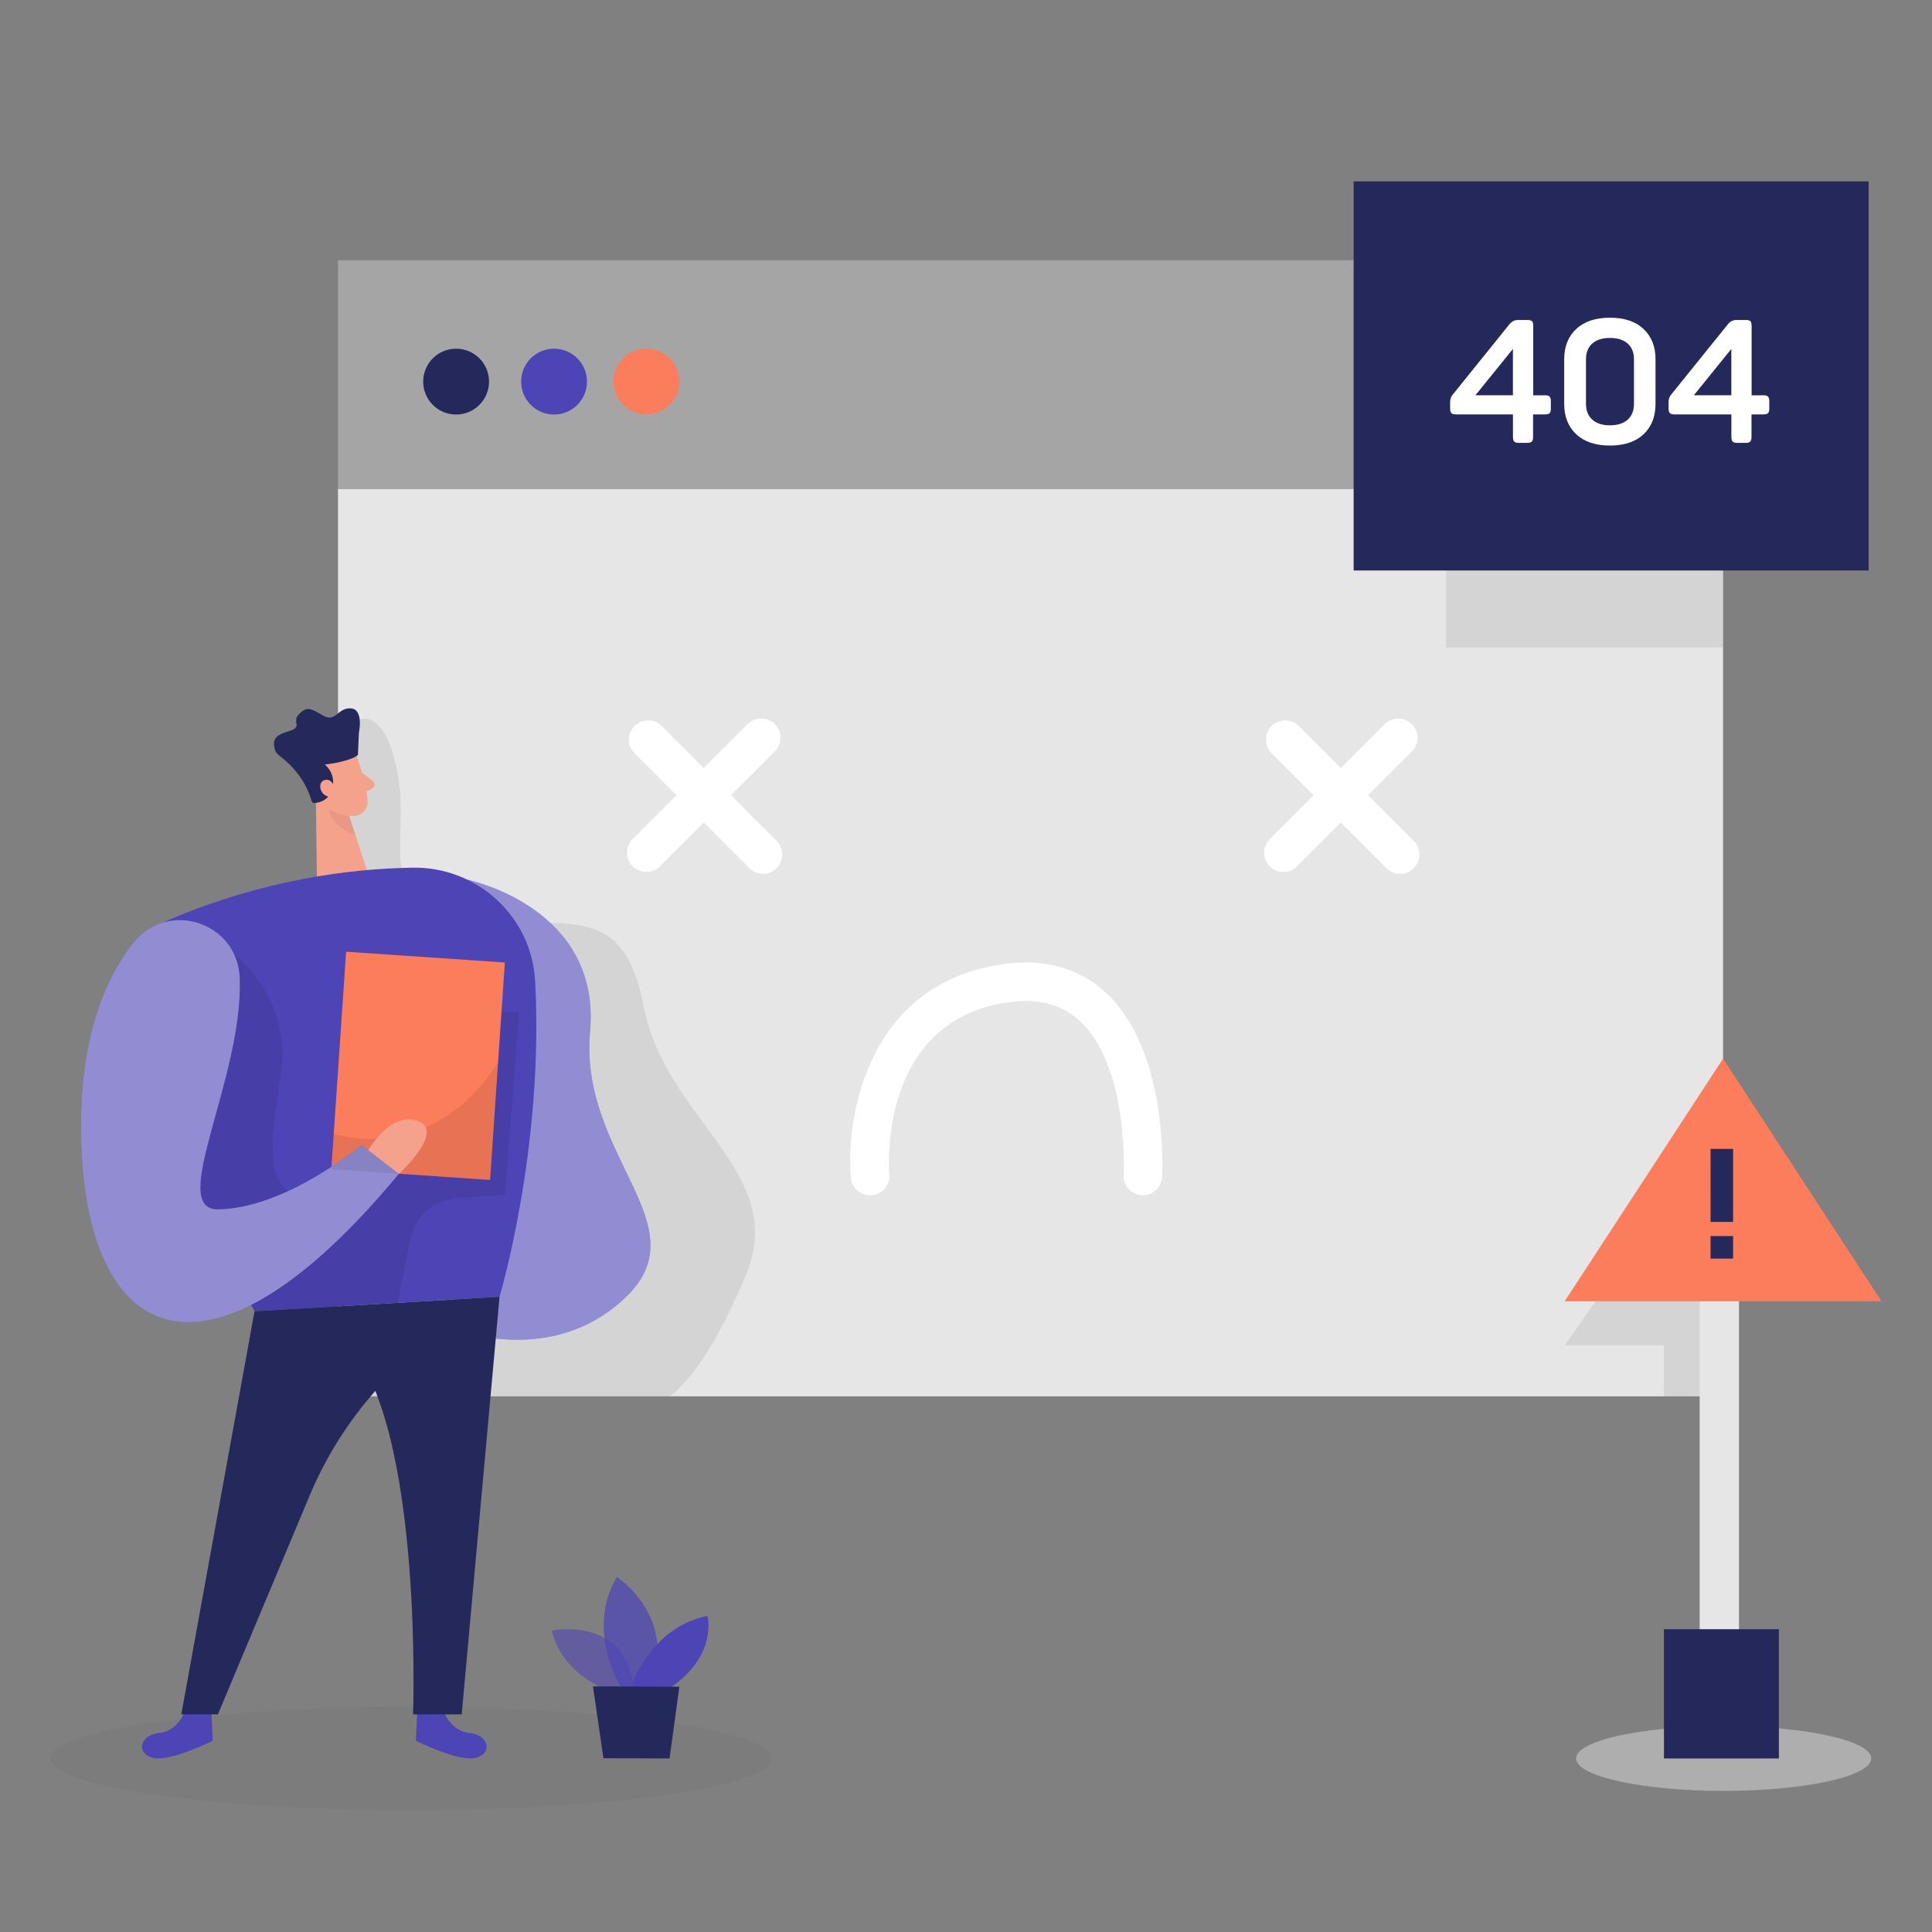 <svg transform="scale(1)" id="sqDFuEACq3" xmlns="http://www.w3.org/2000/svg" viewBox="0 0 500 500" class="pbimage_pbimage__wrapper__image__0LEis false"><rect x="0" y="0" width="500" height="500" fill="#808080" stroke="none"/><title>404 Página não encontrada</title><defs><style> .cls-1{opacity:.45;} .cls-1, .cls-2, .cls-3, .cls-4, .cls-5, .cls-6, .cls-7{fill:none;} .cls-8{fill:#fff;} .cls-2{opacity:.39;} .cls-9{fill:#f4a28c;} .cls-10{fill:#a5a5a5;} .cls-3{opacity:.58;} .cls-11{fill:#ce8172;} .cls-12{fill:#e6e6e6;} .cls-4{opacity:.03;} .cls-5{opacity:.73;} .cls-6{opacity:.08;} .cls-7{opacity:.31;} .cls-13{fill:#24285b;} .cls-14{fill:#000001;} .cls-15{fill:#ffd200;} .cls-16{fill:#68e1fd;}
 .cls-16{fill:#4d44b5;}
 .cls-15{fill:#fb7d5b;}
 .cls-14{fill:#000001;}
 .cls-13{fill:#24285B;}
 .cls-12{fill:#E6E6E6;}
 .cls-11{fill:#CE8172;}
 .cls-10{fill:#A5A5A5;}
 .cls-9{fill:#F4A28C;}
 .cls-8{fill:#FFFFFF;}</style></defs><g id="screen_error"><rect class="cls-10" x="87.48" y="67.36" width="358.45" height="59.28" fill="#A5A5A5"></rect><rect class="cls-12" x="87.48" y="126.59" width="358.45" height="234.78" fill="#E6E6E6"></rect><g class="cls-6"><polygon class="cls-14" points="432.24 309.34 404.93 348.17 430.63 348.17 430.63 361.37 445.93 361.37 444.96 314.01 432.24 309.34"></polygon></g><g class="cls-6"><path class="cls-14" d="m91.97,186.63s7.43-5.01,10.9,13.37c3.48,18.38-6.73,34,17.71,37.78,24.44,3.78,40.41-6.54,46.04,22.79,5.63,29.33,37.37,42.59,26.52,69.11-10.85,26.52-19.89,31.69-19.89,31.69h-85.78s-.65-164.29,4.49-174.74Z"></path></g><circle class="cls-13" cx="118.04" cy="98.76" r="8.52" fill="#24285B"></circle><circle class="cls-16" cx="143.39" cy="98.76" r="8.52" fill="#4d44b5"></circle><circle class="cls-15" cx="167.28" cy="98.76" r="8.52" fill="#fb7d5b"></circle><path class="cls-8" d="m163.73,224.2c-1.95-1.95-1.95-5.1,0-7.05l29.73-29.73c1.95-1.95,5.1-1.95,7.05,0,1.95,1.95,1.95,5.1,0,7.05l-29.73,29.73c-1.95,1.95-5.1,1.95-7.05,0Z" fill="#FFFFFF"></path><path class="cls-8" d="m193.94,224.68l-29.73-29.73c-1.95-1.95-1.95-5.1,0-7.05,1.95-1.95,5.1-1.95,7.05,0l29.73,29.73c1.95,1.95,1.95,5.1,0,7.05-1.95,1.95-5.1,1.95-7.05,0Z" fill="#FFFFFF"></path><path class="cls-8" d="m328.61,224.2c-1.95-1.95-1.95-5.1,0-7.05l29.73-29.73c1.95-1.95,5.1-1.95,7.05,0s1.95,5.1,0,7.05l-29.73,29.73c-1.95,1.95-5.1,1.95-7.05,0Z" fill="#FFFFFF"></path><path class="cls-8" d="m358.82,224.68l-29.73-29.73c-1.95-1.95-1.95-5.1,0-7.05,1.95-1.95,5.1-1.95,7.05,0l29.73,29.73c1.95,1.95,1.95,5.1,0,7.05-1.95,1.95-5.1,1.95-7.05,0Z" fill="#FFFFFF"></path><path class="cls-8" d="m225.16,309.34c-2.57,0-4.75-1.97-4.96-4.58-1.39-16.99,5.05-50.39,39.34-55.24,10.7-1.51,19.66.95,26.59,7.32,16.29,14.99,14.69,46.47,14.62,47.8-.16,2.75-2.49,4.86-5.26,4.69-2.75-.16-4.85-2.51-4.69-5.26.02-.28,1.4-28.13-11.42-39.9-4.69-4.31-10.72-5.87-18.43-4.78-33.66,4.76-30.93,42.94-30.8,44.56.22,2.74-1.82,5.15-4.56,5.38-.14,0-.27.02-.41.02Z" fill="#FFFFFF"></path><g class="cls-6"><rect class="cls-14" x="374.28" y="142.92" width="71.65" height="24.69"></rect></g></g><g id="_404"><rect class="cls-13" x="350.32" y="46.95" width="133.28" height="100.69"></rect><path class="cls-8" d="m399.85,102.29c.57,0,.96.11,1.18.34s.33.62.33,1.18v1.92c0,.57-.1.96-.31,1.18-.21.22-.61.34-1.21.34h-3.08v5.85c0,.57-.11.96-.33,1.18-.22.22-.62.34-1.18.34h-2.19c-.57,0-.96-.11-1.18-.34-.22-.22-.33-.62-.33-1.18v-5.85h-14.75c-.57,0-.96-.11-1.18-.34-.22-.22-.33-.62-.33-1.18v-1.61c0-.74.18-1.36.54-1.83l14.84-18.41c.6-.71,1.31-1.07,2.15-1.07h2.46c.57,0,.96.1,1.18.31.22.21.33.61.33,1.21v17.97h3.08Zm-8.31-11.98l-9.7,11.98h9.7v-11.98Z"></path><path class="cls-8" d="m404.81,93c0-3.31,1.04-5.93,3.13-7.87,2.08-1.94,4.99-2.91,8.71-2.91s6.62.97,8.69,2.91c2.07,1.94,3.11,4.56,3.11,7.87v11.49c0,3.34-1.04,5.97-3.11,7.91-2.07,1.94-4.97,2.91-8.69,2.91s-6.63-.97-8.71-2.91c-2.09-1.94-3.13-4.57-3.13-7.91v-11.49Zm18.06,0c0-1.76-.54-3.12-1.63-4.09-1.09-.97-2.61-1.45-4.58-1.45s-3.49.48-4.58,1.45c-1.09.97-1.63,2.33-1.63,4.09v11.49c0,1.76.54,3.13,1.63,4.11s2.61,1.47,4.58,1.47,3.49-.49,4.58-1.47,1.63-2.35,1.63-4.11v-11.49Z"></path><path class="cls-8" d="m456.38,102.29c.57,0,.96.11,1.18.34s.33.62.33,1.18v1.92c0,.57-.1.96-.31,1.18-.21.22-.61.34-1.21.34h-3.08v5.85c0,.57-.11.96-.33,1.18-.22.22-.62.34-1.18.34h-2.19c-.57,0-.96-.11-1.18-.34-.22-.22-.33-.62-.33-1.18v-5.85h-14.75c-.57,0-.96-.11-1.18-.34-.22-.22-.33-.62-.33-1.18v-1.61c0-.74.18-1.36.54-1.83l14.84-18.41c.6-.71,1.31-1.07,2.15-1.07h2.46c.57,0,.96.1,1.18.31.22.21.33.61.33,1.21v17.97h3.08Zm-8.31-11.98l-9.7,11.98h9.7v-11.98Z"></path></g><g class="cls-4" id="sd"><ellipse class="cls-14" cx="106.3" cy="455.09" rx="93.24" ry="13.35"></ellipse></g><g id="person"><path class="cls-16" d="m47.98,442.71s-1.93,5.37-6.79,5.79c-4.86.41-6.13,5.16-1.76,6.4,4.37,1.24,15.63-4.38,15.63-4.38l-.32-7.01-6.76-.8Z"></path><path class="cls-16" d="m114.71,442.71s1.93,5.37,6.79,5.79c4.86.41,6.13,5.16,1.76,6.4-4.37,1.24-15.63-4.38-15.63-4.38l.32-7.01,6.76-.8Z"></path><path class="cls-16" d="m120.93,227.66s34.66,7,31.78,39.27,28.63,50.02,9.33,68.69c-19.3,18.66-45,8.17-45,8.17l3.9-116.12Z"></path><g class="cls-2"><path class="cls-8" d="m120.93,227.66s34.66,7,31.78,39.27,28.63,50.02,9.33,68.69c-19.3,18.66-45,8.17-45,8.17l3.9-116.12Z"></path></g><path class="cls-9" d="m92.27,195.65s2.66,6.77,2.86,11.73c.08,2.01-1.51,3.74-3.53,3.79-2.5.06-5.9-.58-7.77-4.03l-3.88-5.47s-2.31-3.51.78-7.5c3.09-3.99,10.13-2.72,11.54,1.48Z"></path><polygon class="cls-9" points="81.7 203.04 82.01 226.86 95.12 225.75 89.63 208.87 81.7 203.04"></polygon><path class="cls-13" d="m80.65,207.33h0c.09.3.37.5.69.49,1.13-.05,3.69-.52,4.61-3.59,1.19-3.99-1.89-6.38-1.89-6.38,3.14-.33,5.37-.98,6.57-1.41.72-.25,1.4-.58,2-1.05l.25-5.76s1.32-6.08-2.09-6.3c-3.42-.23-3.84,3.71-7.08,1.9s-4.08-2.6-6.28-.46c-2.2,2.13,1.34,3.33-2.9,4.53-4.24,1.2-3.83,2.97-3.31,4.92.13.49.64,1.02,1.32,1.54,3.85,2.95,6.8,6.91,8.12,11.58Z"></path><path class="cls-9" d="m86.63,203.81s-.85-2.67-2.8-1.86c-1.95.8-.76,4.66,2.09,4.22l.71-2.35Z"></path><path class="cls-9" d="m93.73,200l2.74,2.11c.68.52.58,1.57-.18,1.96l-2.52,1.29-.04-5.36Z"></path><g class="cls-7"><path class="cls-11" d="m90.32,211.13s-1.68.16-5.28-1.69c0,0,.81,4.68,6.94,6.64l-1.65-4.95Z"></path></g><path class="cls-16" d="m106.76,224.55c-16.51.28-38.78,3.18-62.85,13.44-12.87,5.48-18.51,20.65-12.24,33.16l34.2,68.21,63.4-3.75s11.54-38.33,9.22-81.71c-.89-16.72-15-29.64-31.74-29.35Z"></path><path class="cls-13" d="m65.87,339.36l-18.95,104.32h9.47s23.75-56.64,23.75-56.64c8.41-20.06,23.24-36.76,42.16-47.48l6.97-3.95-63.4,3.75Z"></path><g class="cls-6"><path class="cls-14" d="m60.64,247.05s14.95,11.06,12.07,30.81c-2.89,19.75-5.86,35.1,12.33,30.51,18.19-4.59,28.06-46.95,28.06-46.95l21.25.52-3.67,47.25-12.32.85c-5.99.41-10.97,4.78-12.15,10.67l-3.32,16.47-37.01,2.19-5.24-7.78-23.08-25.05-2.89-39.87,25.97-19.61Z"></path></g><rect class="cls-15" x="87.61" y="247.65" width="41.18" height="56.4" transform="translate(197.44 558.39) rotate(-176.11)"></rect><path class="cls-13" d="m129.28,335.61l-9.79,108.07h-12.59s2.94-81.32-19.78-98.63l42.15-9.44Z"></path><path class="cls-16" d="m62.05,253.17c-.5-14.52-18.67-20.46-27.64-9.03-7.27,9.28-13.97,24.76-13.42,50.2,1.18,54.3,33.05,68.86,82.23,9.44l-9.68-7.48s-19.38,16.43-37.11,16.68c-13.2.18,6.52-33.9,5.62-59.81Z"></path><g class="cls-2"><path class="cls-8" d="m62.05,253.17c-.5-14.52-18.67-20.46-27.64-9.03-7.27,9.28-13.97,24.76-13.42,50.2,1.18,54.3,33.05,68.86,82.23,9.44l-9.68-7.48s-19.38,16.43-37.11,16.68c-13.2.18,6.52-33.9,5.62-59.81Z"></path></g><g class="cls-6"><path class="cls-14" d="m128.91,274.81s-14.1,26.01-42.54,18.67l-.62,9.1,41.08,2.79,2.08-30.56Z"></path></g><path class="cls-9" d="m95.32,297.67s5.79-10.22,12.88-7.52-4.97,13.63-4.97,13.63l-7.91-6.11Z"></path></g><g id="plant"><g class="cls-3"><path class="cls-16" d="m159.12,438.1s-13.4-3.66-16.32-16.13c0,0,20.76-4.2,21.36,17.24l-5.04-1.1Z"></path></g><g class="cls-5"><path class="cls-16" d="m160.76,436.78s-9.36-14.8-1.12-28.64c0,0,15.79,10.03,8.77,28.67l-7.65-.03Z"></path></g><path class="cls-16" d="m163.18,436.79s4.95-15.63,19.9-18.59c0,0,2.8,10.15-9.68,18.64l-10.22-.04Z"></path><polygon class="cls-13" points="153.46 436.43 156.17 455.02 173.28 455.09 175.81 436.53 153.46 436.43"></polygon></g><g id="warning"><g class="cls-1"><ellipse class="cls-12" cx="446.08" cy="455.09" rx="38.19" ry="8.39"></ellipse></g><rect class="cls-12" x="439.87" y="327.94" width="10.18" height="102.48"></rect><polygon class="cls-15" points="445.93 273.97 404.93 336.78 445.93 336.78 486.94 336.78 445.93 273.97"></polygon><rect class="cls-13" x="430.63" y="421.64" width="29.74" height="33.45"></rect><rect class="cls-13" x="442.69" y="297.34" width="5.83" height="18.89"></rect><rect class="cls-13" x="442.69" y="319.9" width="5.83" height="5.83"></rect></g></svg>